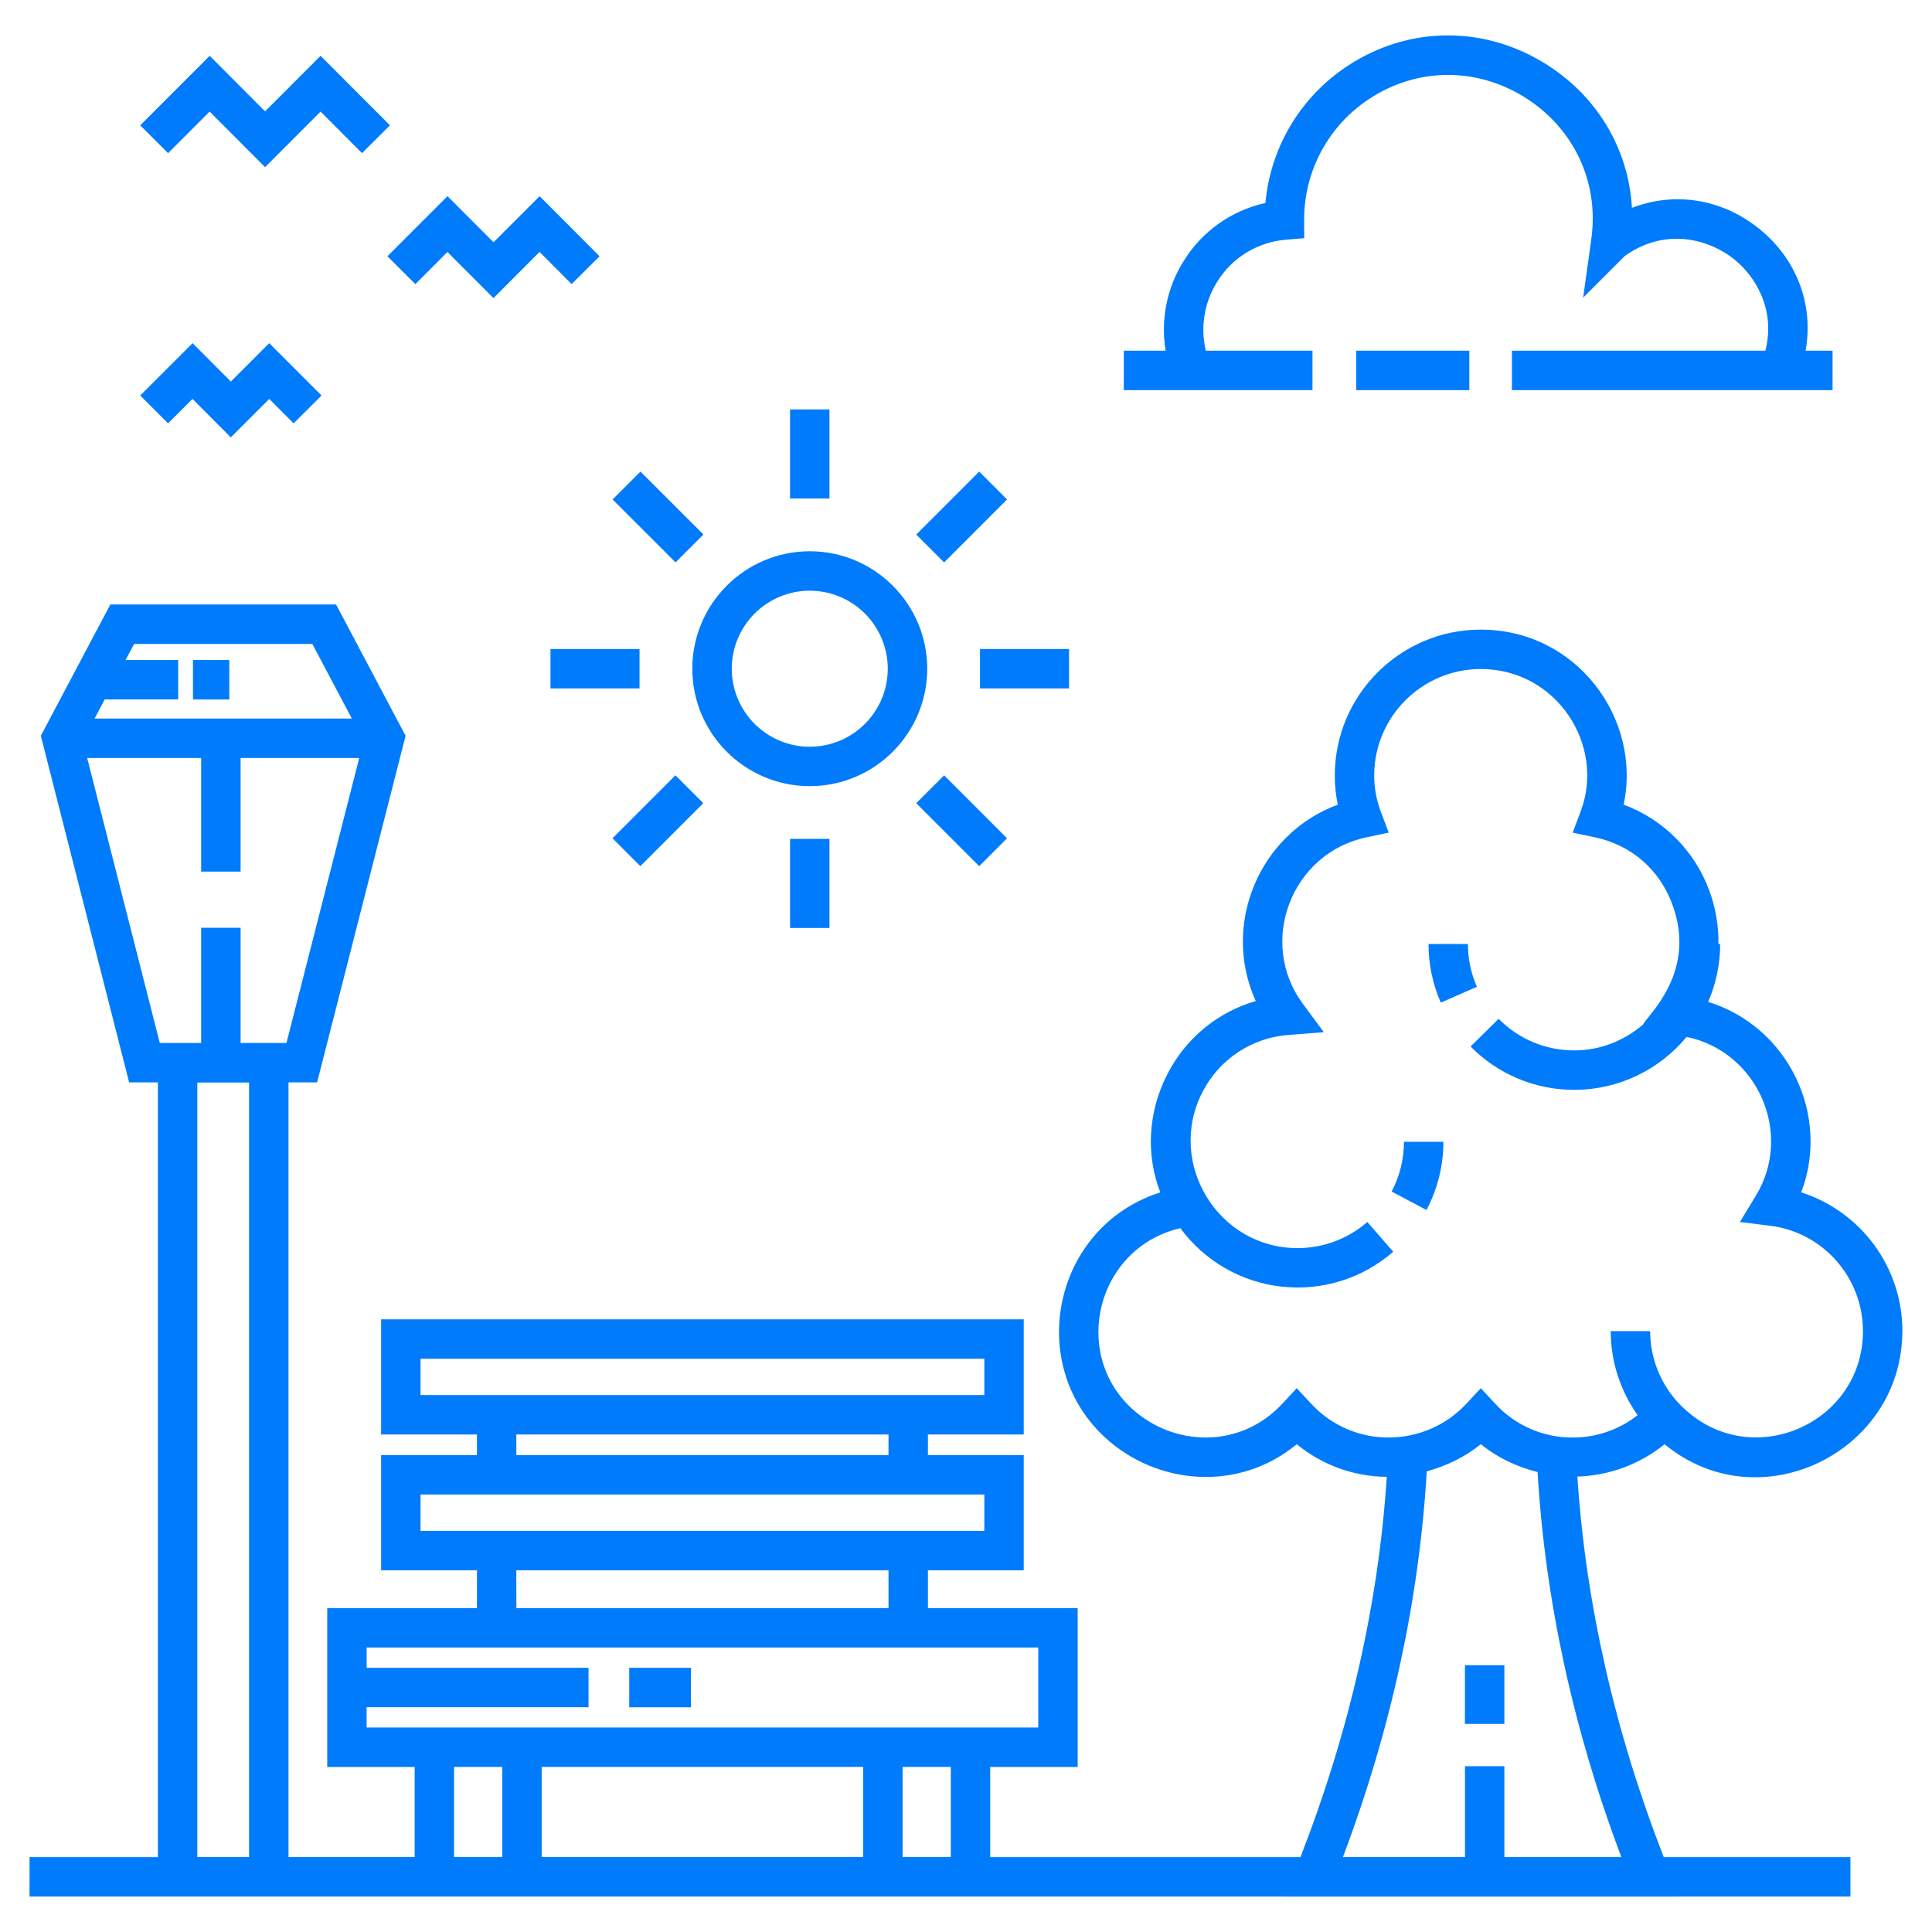 <svg width="45" height="45" viewBox="0 0 45 45" fill="none" xmlns="http://www.w3.org/2000/svg">
<g clip-path="url(#clip0_1_672)">
<path d="M14.656 38.846H16.093V39.765H14.656V38.846ZM4.495 15.373H5.341V16.292H4.495V15.373ZM33.619 26.594H32.701C32.701 26.998 32.602 27.399 32.414 27.753L33.225 28.183C33.484 27.694 33.62 27.148 33.62 26.594H33.619ZM34.4 22.984C34.261 22.67 34.191 22.331 34.191 21.988H33.273C33.273 22.463 33.37 22.922 33.559 23.353L34.4 22.984Z" fill="#007BFB"/>
<path d="M44.311 31.004C44.311 30.285 44.082 29.585 43.659 29.004C43.235 28.424 42.638 27.992 41.954 27.772C42.638 25.973 41.654 23.914 39.786 23.336C39.965 22.922 40.066 22.467 40.066 21.988H40.026C40.033 21.557 39.958 21.129 39.806 20.725C39.637 20.271 39.371 19.859 39.028 19.517C38.685 19.175 38.272 18.91 37.818 18.742C38.243 16.734 36.721 14.665 34.491 14.665C32.616 14.665 31.09 16.189 31.09 18.061C31.09 18.293 31.113 18.521 31.16 18.742C29.323 19.421 28.443 21.543 29.249 23.316C28.804 23.445 28.391 23.664 28.035 23.96C27.679 24.257 27.389 24.623 27.181 25.037C26.738 25.912 26.688 26.897 27.025 27.773C24.543 28.565 23.869 31.75 25.732 33.475C26.935 34.59 28.844 34.763 30.204 33.639C30.796 34.125 31.536 34.393 32.301 34.398C32.108 37.344 31.434 40.32 30.29 43.256H23.064V41.156H25.101V37.456H21.613V36.575H23.845V33.892H21.613V33.412H23.845V30.729H8.877V33.412H11.109V33.892H8.877V36.575H11.109V37.456H7.622V41.156H9.658V43.255H6.72V25.211H7.386L9.447 17.138L7.828 14.08H2.57L0.951 17.138L3.008 25.211H3.678V43.256H0.688V44.174H29.93L29.929 44.176H39.114L39.113 44.174H43.1V43.256H38.752C37.608 40.32 36.934 37.342 36.74 34.392C37.482 34.37 38.196 34.105 38.772 33.639C40.966 35.454 44.281 33.845 44.309 31.039C44.309 31.027 44.311 31.017 44.311 31.006V31.005V31.004ZM7.275 14.999L8.195 16.737H2.203L2.438 16.291H4.15V15.373H2.925L3.123 14.999H7.275ZM2.031 17.656H4.685V20.302H5.604V17.656H8.367L6.672 24.293H5.604V21.61H4.685V24.293H3.722L2.031 17.656ZM4.596 43.255V25.214H5.801V43.255H4.596ZM9.795 31.647H22.927V32.493H9.795V31.647ZM12.026 33.412H20.695V33.892H12.027L12.026 33.412ZM9.795 34.81H22.927V35.657H9.795V34.81ZM12.026 36.575H20.695V37.456H12.027L12.026 36.575ZM8.539 40.237V39.764H13.708V38.846H8.54V38.374H24.183V40.237H8.539ZM10.576 43.255V41.155H11.698V43.255H10.576ZM12.617 43.255V41.155H20.105V43.255H12.617ZM21.023 43.255V41.155H22.146V43.255H21.023ZM30.203 32.334L29.867 32.696C28.87 33.768 27.311 33.687 26.355 32.801C24.948 31.497 25.547 29.063 27.493 28.606C27.77 28.984 28.123 29.3 28.529 29.535C28.935 29.769 29.386 29.917 29.852 29.968C30.317 30.02 30.789 29.974 31.236 29.835C31.684 29.695 32.097 29.464 32.451 29.156L31.848 28.463C31.397 28.855 30.82 29.071 30.222 29.071C28.373 29.071 27.167 27.095 28 25.452C28.19 25.073 28.475 24.75 28.827 24.514C29.179 24.278 29.587 24.137 30.009 24.106L30.834 24.042L30.343 23.376C29.286 21.942 30.082 19.872 31.823 19.504L32.346 19.393L32.157 18.893C32.058 18.627 32.008 18.345 32.008 18.061C32.008 16.695 33.122 15.583 34.491 15.583C36.263 15.583 37.395 17.365 36.819 18.893L36.631 19.394L37.154 19.504C37.99 19.681 38.643 20.244 38.946 21.049C39.546 22.642 38.375 23.643 38.267 23.866C37.834 24.235 37.28 24.466 36.669 24.466C36.341 24.467 36.016 24.402 35.713 24.276C35.41 24.149 35.136 23.964 34.906 23.73L34.253 24.375C34.568 24.696 34.944 24.95 35.359 25.124C35.773 25.297 36.219 25.386 36.668 25.384C37.72 25.384 38.661 24.904 39.285 24.151C40.941 24.496 41.779 26.404 40.895 27.855L40.525 28.463L41.23 28.55C42.462 28.702 43.392 29.757 43.392 31.005C43.391 33.153 40.814 34.292 39.227 32.809C39.194 32.778 39.161 32.749 39.128 32.714C38.684 32.255 38.436 31.642 38.435 31.004H37.517C37.517 31.733 37.751 32.408 38.143 32.962C37.712 33.301 37.18 33.484 36.632 33.483C36.293 33.485 35.957 33.416 35.647 33.28C35.336 33.145 35.057 32.946 34.827 32.696L34.491 32.334L34.154 32.696C33.203 33.72 31.537 33.77 30.54 32.696L30.203 32.334ZM35.04 43.255V41.138H34.122V43.255H31.279C32.403 40.278 33.055 37.26 33.232 34.27C33.69 34.145 34.123 33.938 34.492 33.637C34.877 33.952 35.332 34.166 35.813 34.287C35.99 37.273 36.643 40.285 37.764 43.255H35.04Z" fill="#007BFB"/>
<path d="M34.121 38.786H35.04V40.153H34.121V38.786ZM16.125 15.576C16.125 17.084 17.353 18.311 18.861 18.311C20.369 18.311 21.597 17.084 21.597 15.576C21.597 14.067 20.369 12.84 18.861 12.84C17.353 12.84 16.125 14.067 16.125 15.576ZM18.861 13.758C19.343 13.759 19.805 13.95 20.146 14.291C20.486 14.632 20.678 15.094 20.678 15.576C20.678 16.058 20.486 16.52 20.146 16.86C19.805 17.201 19.343 17.393 18.861 17.393C18.379 17.393 17.917 17.201 17.576 16.86C17.236 16.52 17.044 16.058 17.044 15.576C17.044 15.094 17.236 14.632 17.576 14.291C17.917 13.95 18.379 13.759 18.861 13.758ZM18.402 9.537H19.32V11.611H18.402V9.537ZM15.735 13.099L14.268 11.633L14.918 10.984L16.384 12.45L15.735 13.099ZM12.822 15.116H14.896V16.035H12.822V15.116ZM14.915 20.174L14.266 19.525L15.732 18.058L16.381 18.707L14.915 20.174ZM18.402 19.54H19.32V21.614H18.402V19.54ZM22.807 20.175L21.341 18.708L21.99 18.059L23.456 19.526L22.807 20.175ZM22.826 15.116H24.9V16.035H22.826V15.116ZM21.99 13.1L21.341 12.451L22.807 10.984L23.456 11.633L21.99 13.1ZM31.589 8.169H34.223V9.088H31.589V8.169Z" fill="#007BFB"/>
<path d="M26.175 9.088H30.57V8.169H28.086C28.021 7.898 28.01 7.616 28.056 7.341C28.101 7.066 28.201 6.802 28.349 6.566C28.52 6.287 28.755 6.053 29.034 5.882C29.313 5.712 29.629 5.609 29.955 5.583L30.378 5.548L30.376 5.123C30.374 4.585 30.502 4.054 30.748 3.575C30.994 3.097 31.352 2.684 31.791 2.373C32.901 1.584 34.315 1.536 35.479 2.245C36.647 2.957 37.254 4.232 37.064 5.572L36.875 6.932L37.847 5.96C38.8 5.285 39.809 5.577 40.382 6.031C40.9 6.441 41.362 7.229 41.118 8.169H35.216V9.088H42.684V8.169H42.056C42.248 7.098 41.853 6.024 40.953 5.311C40.085 4.624 38.998 4.462 38.011 4.841C37.933 3.461 37.191 2.213 35.957 1.461C34.474 0.558 32.674 0.619 31.259 1.623C30.755 1.981 30.334 2.444 30.026 2.98C29.718 3.516 29.53 4.113 29.474 4.728C29.082 4.814 28.712 4.978 28.384 5.211C28.057 5.443 27.78 5.739 27.569 6.081C27.179 6.702 27.03 7.445 27.15 8.169H26.175V9.088ZM5.377 8.887L4.485 7.993L3.266 9.212L3.915 9.861L4.484 9.292L5.376 10.187L6.271 9.292L6.839 9.861L7.489 9.212L6.271 7.993L5.377 8.887ZM11.495 5.643L10.423 4.569L9.024 5.969L9.674 6.618L10.422 5.869L11.494 6.943L12.567 5.868L13.314 6.617L13.965 5.969L12.569 4.57L11.495 5.643ZM6.174 2.594L4.884 1.3L3.266 2.919L3.915 3.568L4.883 2.599L6.174 3.893L7.467 2.599L8.432 3.567L9.083 2.919L7.467 1.3L6.174 2.594Z" fill="#007BFB"/>
</g>
<defs>
<clipPath id="clip0_1_672">
<rect width="45" height="45" fill="white"/>
</clipPath>
</defs>
</svg>
